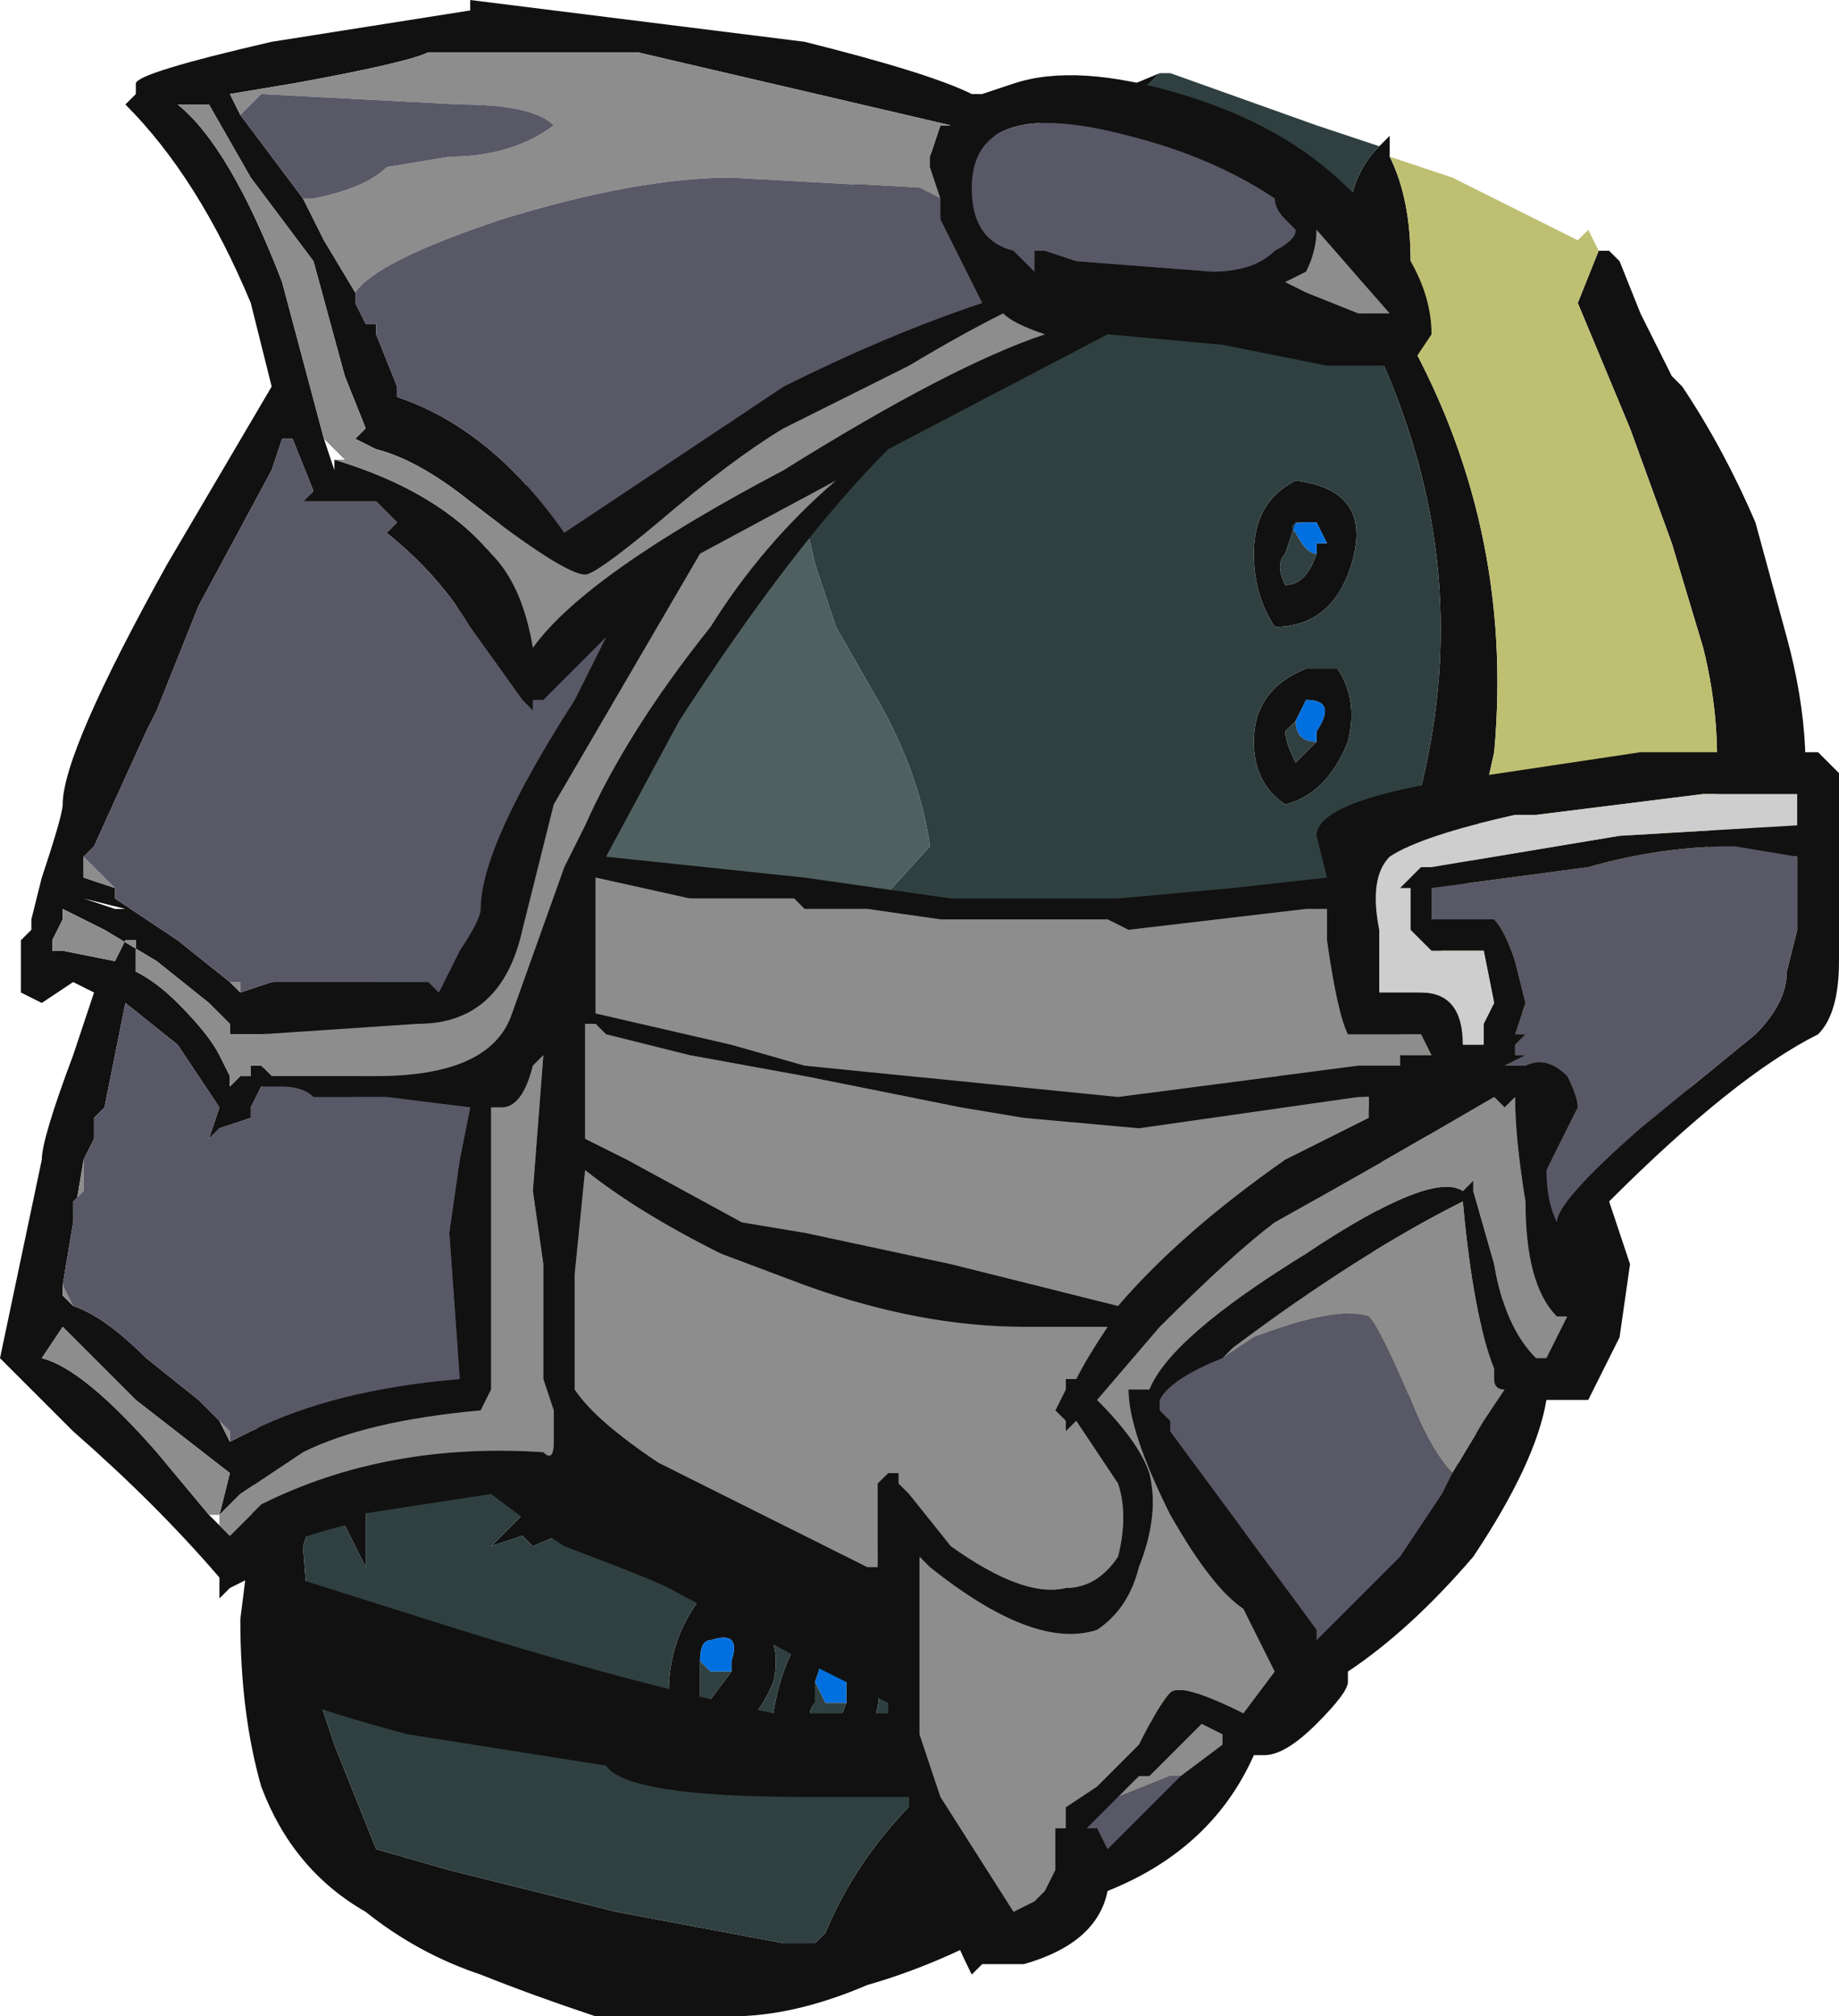 <?xml version="1.0" encoding="UTF-8" standalone="no"?>
<svg xmlns:ffdec="https://www.free-decompiler.com/flash" xmlns:xlink="http://www.w3.org/1999/xlink" ffdec:objectType="frame" height="67.55px" width="61.6px" xmlns="http://www.w3.org/2000/svg">
  <g transform="matrix(1.0, 0.0, 0.0, 1.0, 34.3, 34.65)">
    <use ffdec:characterId="1992" height="65.1" transform="matrix(1.0, 0.0, 0.0, 1.0, -26.25, -32.2)" width="52.5" xlink:href="#sprite0"/>
    <use ffdec:characterId="2001" height="9.45" transform="matrix(7.0, 0.0, 0.0, 7.0, -34.3, -34.65)" width="8.8" xlink:href="#shape1"/>
  </g>
  <defs>
    <g id="sprite0" transform="matrix(1.0, 0.0, 0.0, 1.0, 26.25, 32.2)">
      <use ffdec:characterId="1991" height="9.3" transform="matrix(7.0, 0.0, 0.0, 7.0, -26.25, -32.2)" width="7.5" xlink:href="#shape0"/>
    </g>
    <g id="shape0" transform="matrix(1.0, 0.0, 0.0, 1.0, 3.75, 4.6)">
      <path d="M2.35 0.8 L2.35 0.9 2.3 0.9 2.35 0.8" fill="#333333" fill-rule="evenodd" stroke="none"/>
      <path d="M0.7 -4.6 L0.65 -4.6 0.6 -4.55 0.3 -4.35 Q-0.1 -4.05 -0.55 -3.85 L-1.1 -3.55 Q-1.35 -3.4 -1.5 -3.2 L-2.05 -2.55 -2.35 -2.1 Q-2.8 -1.35 -3.05 -0.5 -3.2 -0.05 -3.2 0.4 -3.25 0.9 -3.2 1.4 L-3.15 2.0 -3.15 2.55 -3.35 2.15 -3.45 2.45 -3.4 3.1 -3.3 3.4 -3.1 3.9 -2.75 4.0 -1.95 4.2 -1.15 4.35 -1.0 4.35 -0.95 4.3 Q-0.7 3.7 -0.05 3.3 0.45 3.0 0.7 2.6 L0.85 2.25 0.9 1.95 0.95 1.75 1.0 1.7 1.05 1.7 1.1 1.65 Q1.3 1.4 1.35 1.1 L1.4 0.9 1.45 0.85 Q1.5 0.5 1.6 0.25 0.9 0.1 0.3 0.4 0.05 0.55 -0.1 0.7 L-0.5 1.0 -1.55 2.05 -2.0 2.3 -2.35 2.45 -2.4 2.4 -2.55 2.45 -0.85 0.75 -0.55 0.35 Q-0.4 0.1 -0.2 -0.05 L0.15 -0.25 Q0.45 -0.45 0.75 -0.45 L1.15 -0.5 1.2 -0.5 Q1.5 -0.45 1.7 -0.25 1.75 -0.6 1.85 -1.0 2.2 -2.15 1.7 -3.25 1.65 -3.35 1.65 -3.4 L1.65 -3.45 Q1.55 -3.55 1.55 -3.8 L1.55 -3.85 Q1.55 -4.1 1.7 -4.25 L1.75 -4.3 1.75 -4.2 Q1.85 -4.0 1.85 -3.7 L1.85 -3.65 1.8 -3.4 Q2.35 -2.45 2.25 -1.35 L2.15 -0.9 Q2.1 -0.6 1.95 -0.3 L1.8 -0.05 Q1.85 0.1 1.75 0.3 L1.6 0.25 Q1.75 0.5 1.7 0.8 L1.65 1.2 1.6 1.25 1.4 1.65 1.35 1.7 1.45 1.7 1.7 1.8 1.75 1.8 1.75 1.75 1.8 1.75 2.2 1.45 2.35 1.15 2.35 0.9 2.35 0.8 2.35 0.7 Q2.75 0.5 2.95 0.15 L3.05 -0.1 3.2 -0.5 3.3 -1.05 Q3.35 -1.45 3.25 -1.85 L3.1 -2.35 2.9 -2.9 2.65 -3.5 2.75 -3.75 2.8 -3.75 2.85 -3.7 2.95 -3.45 3.1 -3.15 3.15 -3.1 Q3.35 -2.8 3.5 -2.45 L3.65 -1.9 Q3.8 -1.35 3.7 -0.9 L3.55 -0.4 Q3.45 -0.15 3.35 0.05 L2.95 0.55 2.9 0.65 2.8 0.8 2.7 0.9 Q2.8 1.3 2.55 1.6 2.35 1.8 2.1 1.95 2.05 2.25 1.85 2.5 L1.6 2.75 Q1.35 3.0 1.15 3.25 0.9 3.6 0.55 3.85 L-0.05 4.25 Q-0.4 4.45 -0.75 4.55 -1.1 4.7 -1.4 4.7 L-2.05 4.7 Q-2.35 4.6 -2.6 4.5 -2.9 4.4 -3.15 4.2 -3.5 4.0 -3.65 3.6 -3.75 3.25 -3.75 2.8 L-3.7 2.4 -3.65 1.6 -3.65 0.45 Q-3.65 0.0 -3.55 -0.4 L-3.3 -1.05 -2.9 -1.7 -2.5 -2.45 -2.1 -3.05 -1.8 -3.4 -1.4 -3.75 Q-1.15 -3.95 -0.85 -4.05 L-0.5 -4.2 0.05 -4.35 0.65 -4.6 0.7 -4.6 M1.4 -2.3 L1.4 -2.35 1.45 -2.35 1.4 -2.45 1.3 -2.45 1.25 -2.3 Q1.2 -2.25 1.25 -2.15 1.35 -2.15 1.4 -2.3 M1.3 -2.65 Q1.7 -2.6 1.55 -2.2 1.45 -1.95 1.2 -1.95 1.1 -2.1 1.1 -2.3 1.1 -2.55 1.3 -2.65 M1.4 -1.4 L1.4 -1.45 Q1.5 -1.6 1.35 -1.6 L1.3 -1.5 1.25 -1.45 Q1.25 -1.4 1.3 -1.3 L1.4 -1.4 M1.35 -1.75 L1.5 -1.75 Q1.6 -1.6 1.55 -1.4 1.45 -1.15 1.25 -1.1 1.1 -1.2 1.1 -1.4 1.1 -1.65 1.35 -1.75 M1.25 2.4 Q1.3 2.3 1.35 2.25 L1.4 1.9 1.25 1.85 1.1 1.85 1.1 2.2 Q1.05 2.5 0.95 2.75 0.7 3.2 0.2 3.6 L0.5 3.4 0.55 3.35 Q0.7 3.2 0.8 3.1 L0.9 3.0 Q0.9 2.95 1.0 2.85 L1.05 2.8 1.25 2.4 M-1.4 3.05 L-1.4 3.0 Q-1.35 2.85 -1.5 2.9 -1.55 2.9 -1.55 3.0 L-1.55 3.25 -1.4 3.05 M-1.7 3.15 Q-1.7 2.9 -1.55 2.7 L-1.35 2.7 -1.3 2.75 Q-1.15 2.9 -1.2 3.1 -1.3 3.35 -1.55 3.45 -1.7 3.35 -1.7 3.15 M-0.75 2.2 Q-0.75 2.15 -0.85 2.15 L-0.9 2.2 -0.95 2.3 -0.95 2.45 -1.0 2.55 -0.9 2.5 Q-0.85 2.5 -0.8 2.4 L-0.75 2.35 -0.75 2.2 M-1.15 2.5 Q-1.15 2.1 -0.85 1.95 -0.3 2.4 -1.0 2.6 -1.15 2.65 -1.15 2.5 M-0.8 2.8 Q-0.5 3.4 -1.05 3.45 -1.2 3.45 -1.2 3.25 -1.15 2.95 -1.0 2.8 L-0.8 2.8 M-0.85 3.2 L-0.85 3.05 Q-0.85 2.95 -0.95 2.95 L-1.0 3.1 -1.0 3.2 Q-1.05 3.25 -1.0 3.35 -0.9 3.35 -0.85 3.2" fill="#111111" fill-rule="evenodd" stroke="none"/>
      <path d="M1.45 1.7 L1.35 1.7 1.4 1.65 1.45 1.7" fill="#00a600" fill-rule="evenodd" stroke="none"/>
      <path d="M-0.75 2.2 Q-0.75 2.15 -0.85 2.15 L-0.9 2.2 -0.85 2.15 Q-0.75 2.15 -0.75 2.2" fill="#004d00" fill-rule="evenodd" stroke="none"/>
      <path d="M2.75 -3.75 L2.65 -3.5 2.9 -2.9 3.1 -2.35 3.25 -1.85 Q3.35 -1.45 3.3 -1.05 L3.2 -0.5 3.05 -0.1 3.0 -0.1 Q2.9 -0.05 2.95 0.0 2.75 0.1 2.5 -0.05 L1.95 -0.3 Q2.1 -0.6 2.15 -0.9 L2.25 -1.35 Q2.35 -2.45 1.8 -3.4 L1.85 -3.65 1.85 -3.7 Q1.85 -4.0 1.75 -4.2 L2.05 -4.1 2.65 -3.8 2.7 -3.85 2.75 -3.75 M2.35 0.7 L2.35 0.8 2.3 0.9 2.35 0.9 2.35 1.15 2.2 1.45 2.25 1.4 2.15 1.4 2.05 1.45 1.85 1.3 1.65 1.2 1.7 0.8 Q1.75 0.5 1.6 0.25 L1.75 0.3 1.95 0.5 Q2.15 0.65 2.35 0.75 L2.35 0.7 M0.8 0.6 L0.85 0.6 0.9 0.65 0.4 0.9 0.05 0.9 Q0.1 0.65 0.35 0.6 L0.75 0.55 0.8 0.6 M1.1 2.2 L1.1 1.85 1.25 1.85 1.4 1.9 1.35 2.25 Q1.3 2.3 1.25 2.4 1.2 2.3 1.1 2.2 M1.05 2.8 L1.0 2.85 Q0.9 2.95 0.9 3.0 L0.8 3.1 Q0.7 3.2 0.55 3.35 L0.5 3.4 0.2 3.6 Q0.7 3.2 0.95 2.75 L0.95 2.8 1.05 2.8" fill="#bfbf72" fill-rule="evenodd" stroke="none"/>
      <path d="M3.05 -0.1 L2.95 0.15 Q2.75 0.5 2.35 0.7 L2.35 0.75 Q2.15 0.65 1.95 0.5 L1.75 0.3 Q1.85 0.1 1.8 -0.05 L1.95 -0.3 2.5 -0.05 Q2.75 0.1 2.95 0.0 2.9 -0.05 3.0 -0.1 L3.05 -0.1 M2.2 1.45 L1.8 1.75 1.75 1.75 1.75 1.8 1.7 1.8 1.45 1.7 1.4 1.65 1.6 1.25 1.65 1.2 1.85 1.3 2.05 1.45 2.15 1.4 2.25 1.4 2.2 1.45 M1.1 2.2 Q1.2 2.3 1.25 2.4 L1.05 2.8 0.95 2.8 0.95 2.75 Q1.05 2.5 1.1 2.2" fill="#68682f" fill-rule="evenodd" stroke="none"/>
      <path d="M1.35 1.1 L1.25 0.95 1.4 0.9 1.35 1.1 M1.4 -2.45 L1.45 -2.35 1.4 -2.35 1.4 -2.3 Q1.35 -2.3 1.3 -2.4 1.25 -2.45 1.35 -2.45 L1.4 -2.45 M1.3 -1.5 L1.35 -1.6 Q1.5 -1.6 1.4 -1.45 L1.4 -1.4 Q1.3 -1.4 1.3 -1.5 M-1.55 3.0 Q-1.55 2.9 -1.5 2.9 -1.35 2.85 -1.4 3.0 L-1.4 3.05 -1.5 3.05 -1.55 3.0 M-0.9 2.2 L-0.85 2.15 Q-0.75 2.15 -0.75 2.2 L-0.75 2.35 -0.9 2.35 -0.95 2.3 -0.9 2.2 M-1.0 3.1 L-0.95 2.95 Q-0.85 2.95 -0.85 3.05 L-0.85 3.2 -0.95 3.2 -1.0 3.1" fill="#0070e0" fill-rule="evenodd" stroke="none"/>
      <path d="M0.7 2.6 Q0.45 3.0 -0.05 3.3 -0.7 3.7 -0.95 4.3 L-1.0 4.35 -1.15 4.35 -1.95 4.2 -2.75 4.0 -3.1 3.9 -3.3 3.4 -3.4 3.1 -3.45 2.45 -3.35 2.15 -3.15 2.55 -3.15 2.0 -3.2 1.4 Q-3.25 0.9 -3.2 0.4 -3.2 -0.05 -3.05 -0.5 -2.8 -1.35 -2.35 -2.1 L-2.05 -2.55 -1.5 -3.2 Q-1.35 -3.4 -1.1 -3.55 L-0.55 -3.85 Q-0.1 -4.05 0.3 -4.35 L0.6 -4.55 0.65 -4.6 0.7 -4.6 1.4 -4.35 1.7 -4.25 Q1.55 -4.1 1.55 -3.85 L1.55 -3.8 1.05 -4.0 Q1.4 -3.75 1.65 -3.45 L1.65 -3.4 Q1.65 -3.35 1.7 -3.25 2.2 -2.15 1.85 -1.0 1.75 -0.6 1.7 -0.25 1.5 -0.45 1.2 -0.5 L1.15 -0.5 0.75 -0.45 Q0.45 -0.45 0.15 -0.25 L-0.2 -0.05 Q-0.4 0.1 -0.55 0.35 L-0.85 0.75 -2.55 2.45 -2.4 2.4 -2.35 2.45 -2.0 2.3 -1.55 2.05 -0.5 1.0 -0.1 0.7 Q0.05 0.55 0.3 0.4 0.9 0.1 1.6 0.25 1.5 0.5 1.45 0.85 L1.4 0.9 1.25 0.95 1.35 1.1 Q1.3 1.4 1.1 1.65 L1.05 1.7 1.0 1.7 0.95 1.75 0.9 1.95 0.85 2.25 Q0.7 1.95 0.65 1.6 0.65 1.4 0.7 1.1 L0.95 1.05 0.8 0.95 0.3 1.0 0.3 1.1 Q0.0 1.4 -0.05 1.8 L-0.1 2.3 0.55 2.55 0.7 2.6 M1.4 -2.45 L1.35 -2.45 Q1.25 -2.45 1.3 -2.4 1.35 -2.3 1.4 -2.3 1.35 -2.15 1.25 -2.15 1.2 -2.25 1.25 -2.3 L1.3 -2.45 1.4 -2.45 M1.3 -2.65 Q1.1 -2.55 1.1 -2.3 1.1 -2.1 1.2 -1.95 1.45 -1.95 1.55 -2.2 1.7 -2.6 1.3 -2.65 M1.4 -1.4 L1.3 -1.3 Q1.25 -1.4 1.25 -1.45 L1.3 -1.5 Q1.3 -1.4 1.4 -1.4 M1.35 -1.75 Q1.1 -1.65 1.1 -1.4 1.1 -1.2 1.25 -1.1 1.45 -1.15 1.55 -1.4 1.6 -1.6 1.5 -1.75 L1.35 -1.75 M0.8 0.6 L0.75 0.55 0.35 0.6 Q0.1 0.65 0.05 0.9 L0.4 0.9 0.9 0.65 0.85 0.6 0.8 0.6 M-1.15 -2.9 L-1.35 -3.0 -1.4 -2.95 -1.9 -2.0 -2.35 -1.05 Q-2.8 -0.2 -2.8 0.8 L-2.75 1.3 -2.65 1.8 -2.05 1.0 Q-1.55 0.35 -0.95 -0.35 L-0.45 -0.9 Q-0.5 -1.25 -0.7 -1.6 L-0.9 -1.95 -1.0 -2.25 -1.15 -2.9 M-1.55 3.0 L-1.5 3.05 -1.4 3.05 -1.55 3.25 -1.55 3.0 M-1.7 3.15 Q-1.7 3.35 -1.55 3.45 -1.3 3.35 -1.2 3.1 -1.15 2.9 -1.3 2.75 L-1.35 2.7 -1.55 2.7 Q-1.7 2.9 -1.7 3.15 M-0.95 2.3 L-0.9 2.35 -0.75 2.35 -0.8 2.4 Q-0.85 2.5 -0.9 2.5 L-1.0 2.55 -0.95 2.45 -0.95 2.3 M-0.8 2.8 L-1.0 2.8 Q-1.15 2.95 -1.2 3.25 -1.2 3.45 -1.05 3.45 -0.5 3.4 -0.8 2.8 M-1.15 2.5 Q-1.15 2.65 -1.0 2.6 -0.3 2.4 -0.85 1.95 -1.15 2.1 -1.15 2.5 M-1.0 3.1 L-0.95 3.2 -0.85 3.2 Q-0.9 3.35 -1.0 3.35 -1.05 3.25 -1.0 3.2 L-1.0 3.1" fill="#304040" fill-rule="evenodd" stroke="none"/>
      <path d="M0.7 2.6 L0.55 2.55 -0.1 2.3 -0.05 1.8 Q0.0 1.4 0.3 1.1 L0.3 1.0 0.8 0.95 0.95 1.05 0.7 1.1 Q0.65 1.4 0.65 1.6 0.7 1.95 0.85 2.25 L0.7 2.6 M1.65 -3.45 Q1.4 -3.75 1.05 -4.0 L1.55 -3.8 Q1.55 -3.55 1.65 -3.45 M-1.15 -2.9 L-1.0 -2.25 -0.9 -1.95 -0.7 -1.6 Q-0.5 -1.25 -0.45 -0.9 L-0.95 -0.35 Q-1.55 0.35 -2.05 1.0 L-2.65 1.8 -2.75 1.3 -2.8 0.8 Q-2.8 -0.2 -2.35 -1.05 L-1.9 -2.0 -1.4 -2.95 -1.35 -3.0 -1.15 -2.9" fill="#506060" fill-rule="evenodd" stroke="none"/>
    </g>
    <g id="shape1" transform="matrix(1.0, 0.0, 0.0, 1.0, 4.9, 4.95)">
      <path d="M0.25 -3.7 L0.9 -3.65 Q1.1 -3.65 1.2 -3.75 1.3 -3.8 1.3 -3.85 L1.25 -3.9 Q1.2 -3.95 1.2 -4.0 0.9 -4.2 0.5 -4.3 -0.25 -4.5 -0.25 -4.05 -0.25 -3.8 -0.05 -3.75 L0.05 -3.65 0.05 -3.75 Q0.0 -3.75 0.1 -3.75 L0.25 -3.7 M1.35 -3.65 L1.25 -3.6 1.35 -3.55 1.6 -3.45 1.75 -3.45 1.4 -3.85 Q1.4 -3.75 1.35 -3.65 M-4.75 -0.55 L-4.7 -0.75 Q-4.6 -1.05 -4.6 -1.1 -4.6 -1.35 -4.1 -2.25 L-3.6 -3.1 -3.7 -3.5 Q-3.95 -4.1 -4.3 -4.45 L-4.25 -4.5 -4.25 -4.55 Q-4.25 -4.6 -3.6 -4.75 L-2.65 -4.9 -2.65 -4.95 -1.05 -4.75 Q-0.45 -4.6 -0.25 -4.5 L-0.2 -4.5 -0.05 -4.55 Q0.25 -4.65 0.75 -4.5 1.25 -4.35 1.55 -4.05 1.95 -3.7 1.95 -3.35 L1.85 -3.2 1.45 -3.2 0.95 -3.3 0.4 -3.35 -0.65 -2.8 Q-1.1 -2.35 -1.65 -1.5 L-2.0 -0.85 -1.05 -0.75 -0.35 -0.65 0.45 -0.65 1.0 -0.7 1.45 -0.75 1.4 -0.95 Q1.4 -1.1 1.95 -1.2 L2.95 -1.35 3.8 -1.35 3.9 -1.25 3.9 -0.35 Q3.9 -0.1 3.8 0.0 3.4 0.2 2.8 0.8 L2.9 1.1 2.85 1.45 2.7 1.75 2.5 1.75 Q2.45 2.05 2.15 2.5 1.85 2.85 1.55 3.05 L1.55 3.1 Q1.55 3.15 1.4 3.3 1.25 3.45 1.15 3.45 L1.1 3.45 Q0.9 3.9 0.4 4.1 0.35 4.35 0.0 4.45 L-0.2 4.45 -0.25 4.5 Q-0.4 4.2 -0.55 3.75 L-0.55 3.65 -1.05 3.65 Q-1.9 3.65 -2.0 3.5 L-2.95 3.35 Q-3.7 3.15 -3.7 3.05 L-3.7 2.8 Q-3.7 2.7 -3.6 2.65 L-3.65 2.65 -3.7 2.6 -3.8 2.65 -3.85 2.7 -3.85 2.6 Q-4.15 2.25 -4.55 1.9 L-4.9 1.55 -4.7 0.6 Q-4.7 0.5 -4.55 0.1 L-4.45 -0.2 -4.55 -0.25 -4.7 -0.15 -4.8 -0.2 -4.8 -0.45 -4.75 -0.5 -4.75 -0.55 M0.4 -0.55 L-0.4 -0.55 -0.75 -0.6 -1.05 -0.6 -1.1 -0.65 -1.6 -0.65 -2.05 -0.75 -2.05 -0.7 Q-2.05 -0.65 -2.05 -0.45 L-2.05 -0.1 -1.4 0.05 -1.05 0.15 0.45 0.3 1.6 0.15 1.8 0.15 1.8 0.1 1.95 0.1 1.9 0.0 1.55 0.0 Q1.5 -0.1 1.45 -0.45 L1.45 -0.6 1.35 -0.6 0.5 -0.5 0.4 -0.55 M2.35 -1.05 Q1.9 -0.95 1.75 -0.85 1.65 -0.75 1.7 -0.5 L1.7 -0.2 1.9 -0.2 Q2.1 -0.2 2.1 0.05 L2.2 0.05 2.2 -0.05 2.25 -0.15 2.2 -0.4 1.95 -0.4 1.85 -0.5 1.85 -0.7 1.8 -0.7 1.9 -0.8 1.95 -0.8 2.85 -0.95 3.7 -1.0 3.7 -1.15 3.25 -1.15 2.45 -1.05 2.35 -1.05 M1.95 -0.55 L2.25 -0.55 Q2.3 -0.5 2.35 -0.35 L2.4 -0.15 2.35 0.0 2.4 0.0 2.35 0.05 2.35 0.1 2.4 0.1 2.3 0.15 2.4 0.15 Q2.5 0.1 2.6 0.2 2.65 0.3 2.65 0.35 L2.5 0.65 Q2.5 0.8 2.55 0.9 2.55 0.8 2.95 0.45 L3.5 0.0 Q3.65 -0.15 3.65 -0.3 L3.7 -0.5 3.7 -0.85 3.4 -0.9 Q3.05 -0.9 2.7 -0.8 L1.95 -0.7 1.95 -0.55 M2.6 1.35 L2.55 1.35 Q2.4 1.2 2.4 0.8 2.35 0.5 2.35 0.3 L2.3 0.35 2.25 0.3 Q1.65 0.65 1.2 0.9 1.0 1.05 0.65 1.4 L0.35 1.75 Q0.55 1.95 0.6 2.1 0.65 2.3 0.55 2.55 0.5 2.75 0.35 2.85 0.05 2.95 -0.45 2.55 L-0.5 2.5 -0.5 3.35 -0.4 3.65 -0.05 4.2 0.05 4.15 0.1 4.1 0.15 4.0 0.15 3.8 0.2 3.8 0.2 3.7 0.35 3.6 0.55 3.4 Q0.65 3.2 0.7 3.15 0.75 3.1 1.05 3.25 L1.2 3.05 1.05 2.75 Q0.9 2.65 0.7 2.3 0.5 1.9 0.5 1.7 L0.6 1.7 Q0.7 1.45 1.35 1.05 1.95 0.65 2.1 0.75 L2.15 0.7 2.15 0.75 2.25 1.1 Q2.3 1.4 2.45 1.55 L2.5 1.55 Q2.55 1.5 2.6 1.4 L2.6 1.35 M1.85 0.3 L1.85 0.3 M1.65 0.3 L1.6 0.3 0.55 0.45 0.0 0.4 -0.3 0.35 -1.05 0.2 -1.6 0.1 -2.0 0.0 -2.05 -0.05 -2.1 -0.05 -2.1 0.5 -1.9 0.6 -1.35 0.9 -1.05 0.95 -0.35 1.1 0.45 1.3 Q0.75 0.95 1.25 0.6 1.45 0.5 1.65 0.4 L1.65 0.3 M2.05 2.1 L2.2 1.85 2.3 1.7 Q2.25 1.7 2.25 1.65 L2.25 1.6 Q2.15 1.35 2.1 0.8 1.6 1.05 1.0 1.5 L0.95 1.55 Q0.7 1.65 0.65 1.75 L0.65 1.8 0.7 1.85 0.7 1.9 1.4 2.85 1.4 2.9 1.8 2.5 1.95 2.25 2.0 2.2 2.05 2.1 M2.6 1.05 L2.6 1.0 2.55 0.95 2.6 1.05 M0.2 1.65 L0.25 1.65 Q0.3 1.55 0.4 1.4 L0.0 1.4 Q-0.5 1.4 -1.05 1.2 L-1.45 1.05 Q-1.85 0.85 -2.1 0.65 L-2.15 1.15 -2.15 1.7 Q-2.05 1.85 -1.75 2.05 L-0.75 2.55 -0.7 2.55 -0.7 2.15 -0.65 2.1 -0.6 2.1 -0.6 2.15 -0.55 2.2 -0.35 2.45 Q0.0 2.7 0.2 2.65 0.35 2.65 0.45 2.5 0.5 2.3 0.45 2.15 L0.25 1.85 0.2 1.9 0.2 1.85 0.15 1.8 0.2 1.7 0.2 1.65 M0.95 3.4 L1.0 3.35 0.95 3.35 0.85 3.3 0.6 3.55 0.55 3.55 0.45 3.65 0.3 3.8 0.35 3.8 0.4 3.9 0.75 3.55 0.95 3.4 M-0.4 -4.35 L-0.35 -4.35 -1.85 -4.7 -2.85 -4.7 Q-2.95 -4.65 -3.5 -4.55 L-3.8 -4.5 -3.75 -4.4 -3.45 -4.0 -3.35 -3.8 -3.2 -3.55 -3.2 -3.5 -3.15 -3.4 -3.1 -3.4 -3.1 -3.35 -3.0 -3.1 -3.0 -3.05 Q-2.55 -2.9 -2.2 -2.4 L-1.15 -3.1 Q-0.65 -3.35 -0.2 -3.5 L-0.4 -3.9 -0.4 -4.0 -0.45 -4.15 -0.45 -4.2 -0.4 -4.35 -0.4 -4.35 M-3.3 -2.75 Q-2.8 -2.6 -2.55 -2.3 -2.4 -2.15 -2.35 -1.85 -2.1 -2.2 -1.15 -2.7 -0.35 -3.2 0.1 -3.35 -0.05 -3.4 -0.1 -3.45 -0.3 -3.35 -0.55 -3.2 L-1.15 -2.9 Q-1.4 -2.75 -1.75 -2.45 -2.05 -2.2 -2.1 -2.2 -2.2 -2.2 -2.65 -2.55 -2.9 -2.75 -3.1 -2.8 L-3.2 -2.85 -3.15 -2.9 -3.25 -3.15 -3.4 -3.7 -3.7 -4.1 -3.9 -4.45 -4.05 -4.45 Q-3.8 -4.25 -3.55 -3.6 L-3.35 -2.85 -3.3 -2.7 -3.3 -2.75 M-2.95 -3.15 L-2.95 -3.15 M-3.75 -0.2 L-3.6 -0.25 -2.85 -0.25 -2.8 -0.2 -2.7 -0.4 Q-2.6 -0.55 -2.6 -0.6 -2.6 -0.9 -2.15 -1.6 L-2.0 -1.9 -2.3 -1.6 -2.35 -1.6 -2.35 -1.55 -2.4 -1.6 -2.65 -1.95 Q-2.8 -2.2 -3.05 -2.4 L-3.0 -2.45 -3.1 -2.55 -3.4 -2.55 -3.45 -2.55 -3.4 -2.6 -3.5 -2.85 -3.55 -2.85 -3.6 -2.7 -3.95 -2.05 -4.15 -1.55 -4.2 -1.45 -4.45 -0.9 -4.5 -0.85 -4.5 -0.75 -4.35 -0.7 -4.35 -0.65 -4.05 -0.45 -3.8 -0.25 -3.75 -0.2 M-4.6 -0.55 L-4.65 -0.45 -4.65 -0.4 -4.6 -0.4 -4.35 -0.35 -4.3 -0.45 -4.25 -0.45 -4.25 -0.3 Q-4.15 -0.25 -4.05 -0.15 -3.9 0.0 -3.85 0.1 L-3.8 0.2 -3.8 0.25 -3.75 0.2 -3.7 0.2 -3.7 0.15 -3.65 0.15 -3.6 0.2 -3.1 0.2 Q-2.55 0.2 -2.45 -0.1 L-2.2 -0.8 -2.1 -1.0 Q-1.9 -1.45 -1.5 -1.95 -1.25 -2.35 -0.9 -2.65 L-1.55 -2.3 -2.25 -1.1 Q-2.35 -0.7 -2.4 -0.5 -2.5 -0.05 -2.9 -0.05 L-3.65 0.0 -3.8 0.0 -3.8 -0.05 -3.9 -0.15 -4.15 -0.35 -4.4 -0.5 -4.6 -0.6 -4.6 -0.55 M-4.35 -0.6 L-4.3 -0.6 -4.5 -0.65 -4.35 -0.6 M-3.85 2.35 L-3.8 2.4 -3.65 2.25 Q-3.05 1.95 -2.3 2.0 -2.25 2.05 -2.25 1.95 L-2.25 1.8 -2.3 1.65 -2.3 1.1 -2.35 0.75 -2.3 0.1 -2.35 0.15 Q-2.4 0.35 -2.5 0.35 L-2.55 0.35 -2.55 1.7 -2.6 1.8 Q-3.15 1.85 -3.45 2.0 L-3.75 2.2 -3.85 2.3 -3.8 2.1 -4.25 1.75 -4.6 1.4 -4.7 1.55 Q-4.5 1.6 -4.15 2.0 L-3.9 2.3 -3.85 2.35 M-3.8 1.95 L-3.7 1.9 Q-3.3 1.7 -2.7 1.65 L-2.75 0.95 -2.7 0.6 -2.65 0.35 -3.05 0.3 -3.4 0.3 Q-3.45 0.25 -3.55 0.25 L-3.65 0.25 -3.7 0.35 -3.7 0.4 -3.85 0.45 -3.9 0.5 -3.85 0.35 -4.05 0.05 -4.3 -0.15 -4.4 0.35 -4.45 0.4 -4.45 0.5 -4.5 0.6 -4.55 0.9 -4.6 1.2 -4.6 1.25 -4.55 1.3 Q-4.4 1.35 -4.2 1.55 L-3.95 1.75 -3.85 1.85 -3.8 1.95 M-2.55 2.2 L-3.2 2.3 -3.25 2.35 Q-3.45 2.4 -3.55 2.45 L-3.65 2.55 -2.7 2.85 Q-1.9 3.1 -1.2 3.25 L-0.65 3.25 -0.65 3.2 -1.05 3.0 -1.7 2.65 Q-1.8 2.6 -2.2 2.45 L-2.35 2.35 -2.55 2.2 M-0.65 3.5 L-0.65 3.5" fill="#111111" fill-rule="evenodd" stroke="none"/>
      <path d="M1.35 -3.65 Q1.4 -3.75 1.4 -3.85 L1.75 -3.45 1.6 -3.45 1.35 -3.55 1.25 -3.6 1.35 -3.65 M-4.75 -0.5 L-4.75 -0.55 -4.75 -0.5 M0.4 -0.55 L0.5 -0.5 1.35 -0.6 1.45 -0.6 1.45 -0.45 Q1.5 -0.1 1.55 0.0 L1.9 0.0 1.95 0.1 1.8 0.1 1.8 0.15 1.6 0.15 0.45 0.3 -1.05 0.15 -1.4 0.05 -2.05 -0.1 -2.05 -0.45 Q-2.05 -0.65 -2.05 -0.7 L-2.05 -0.75 -1.6 -0.65 -1.1 -0.65 -1.05 -0.6 -0.75 -0.6 -0.4 -0.55 0.4 -0.55 M2.5 1.55 L2.45 1.55 Q2.3 1.4 2.25 1.1 L2.15 0.75 2.15 0.7 2.1 0.75 Q1.95 0.65 1.35 1.05 0.7 1.45 0.6 1.7 L0.5 1.7 Q0.5 1.9 0.7 2.3 0.9 2.65 1.05 2.75 L1.2 3.05 1.05 3.25 Q0.75 3.1 0.7 3.15 0.65 3.2 0.55 3.4 L0.35 3.6 0.2 3.7 0.2 3.8 0.15 3.8 0.15 4.0 0.1 4.1 0.05 4.15 -0.05 4.2 -0.4 3.65 -0.5 3.35 -0.5 2.5 -0.45 2.55 Q0.05 2.95 0.35 2.85 0.5 2.75 0.55 2.55 0.65 2.3 0.6 2.1 0.55 1.95 0.35 1.75 L0.65 1.4 Q1.0 1.05 1.2 0.9 1.65 0.65 2.25 0.3 L2.3 0.35 2.35 0.3 Q2.35 0.5 2.4 0.8 2.4 1.2 2.55 1.35 L2.6 1.35 2.5 1.55 M1.65 0.3 L1.65 0.4 Q1.45 0.5 1.25 0.6 0.75 0.95 0.45 1.3 L-0.35 1.1 -1.05 0.95 -1.35 0.9 -1.9 0.6 -2.1 0.5 -2.1 -0.05 -2.05 -0.05 -2.0 0.0 -1.6 0.1 -1.05 0.2 -0.3 0.35 0.0 0.4 0.55 0.45 1.6 0.3 1.65 0.3 M2.05 2.1 Q1.95 2.0 1.85 1.75 1.7 1.4 1.65 1.35 1.5 1.3 1.1 1.45 L0.95 1.55 1.0 1.5 Q1.6 1.05 2.1 0.8 2.15 1.35 2.25 1.6 L2.25 1.65 Q2.25 1.7 2.3 1.7 L2.2 1.85 2.05 2.1 M0.65 1.75 L0.65 1.8 0.65 1.75 M0.2 1.65 L0.2 1.7 0.15 1.8 0.2 1.85 0.2 1.9 0.25 1.85 0.45 2.15 Q0.5 2.3 0.45 2.5 0.35 2.65 0.2 2.65 0.0 2.7 -0.35 2.45 L-0.55 2.2 -0.6 2.15 -0.6 2.1 -0.65 2.1 -0.7 2.15 -0.7 2.55 -0.75 2.55 -1.75 2.05 Q-2.05 1.85 -2.15 1.7 L-2.15 1.15 -2.1 0.65 Q-1.85 0.85 -1.45 1.05 L-1.05 1.2 Q-0.5 1.4 0.0 1.4 L0.4 1.4 Q0.3 1.55 0.25 1.65 L0.2 1.65 M0.95 3.4 L0.75 3.55 0.7 3.55 0.45 3.65 0.55 3.55 0.6 3.55 0.85 3.3 0.95 3.35 0.95 3.4 M-3.75 -4.4 L-3.8 -4.5 -3.5 -4.55 Q-2.95 -4.65 -2.85 -4.7 L-1.85 -4.7 -0.35 -4.35 -0.4 -4.35 -0.45 -4.2 -0.45 -4.15 -0.4 -4.0 -0.5 -4.05 -1.4 -4.1 Q-1.85 -4.1 -2.5 -3.9 -3.1 -3.7 -3.2 -3.55 L-3.35 -3.8 -3.45 -4.0 -3.4 -4.0 Q-3.15 -4.05 -3.05 -4.15 L-2.75 -4.2 Q-2.45 -4.2 -2.25 -4.35 -2.35 -4.45 -2.7 -4.45 L-3.65 -4.5 Q-3.7 -4.45 -3.75 -4.4 M-3.1 -3.35 L-3.1 -3.4 -3.1 -3.35 M-3.9 -4.45 L-3.7 -4.1 -3.4 -3.7 -3.25 -3.15 -3.15 -2.9 -3.2 -2.85 -3.1 -2.8 Q-2.9 -2.75 -2.65 -2.55 -2.2 -2.2 -2.1 -2.2 -2.05 -2.2 -1.75 -2.45 -1.4 -2.75 -1.15 -2.9 L-0.55 -3.2 Q-0.3 -3.35 -0.1 -3.45 -0.05 -3.4 0.1 -3.35 -0.35 -3.2 -1.15 -2.7 -2.1 -2.2 -2.35 -1.85 -2.4 -2.15 -2.55 -2.3 -2.8 -2.6 -3.3 -2.75 L-3.25 -2.75 -3.35 -2.85 -3.55 -3.6 Q-3.8 -4.25 -4.05 -4.45 L-3.9 -4.45 M-3.75 -0.2 L-3.8 -0.25 -3.75 -0.25 -3.75 -0.2 M-4.35 -0.7 L-4.5 -0.75 -4.5 -0.85 -4.35 -0.7 M-4.2 -1.45 L-4.15 -1.55 -4.2 -1.45 M-4.6 -0.55 L-4.6 -0.6 -4.4 -0.5 -4.15 -0.35 -3.9 -0.15 -3.8 -0.05 -3.8 0.0 -3.65 0.0 -2.9 -0.05 Q-2.5 -0.05 -2.4 -0.5 -2.35 -0.7 -2.25 -1.1 L-1.55 -2.3 -0.9 -2.65 Q-1.25 -2.35 -1.5 -1.95 -1.9 -1.45 -2.1 -1.0 L-2.2 -0.8 -2.45 -0.1 Q-2.55 0.2 -3.1 0.2 L-3.6 0.2 -3.65 0.15 -3.7 0.15 -3.7 0.2 -3.75 0.2 -3.8 0.25 -3.8 0.2 -3.85 0.1 Q-3.9 0.0 -4.05 -0.15 -4.15 -0.25 -4.25 -0.3 L-4.25 -0.45 -4.3 -0.45 -4.35 -0.35 -4.6 -0.4 -4.65 -0.4 -4.65 -0.45 -4.6 -0.55 M-3.9 2.3 L-4.15 2.0 Q-4.5 1.6 -4.7 1.55 L-4.6 1.4 -4.25 1.75 -3.8 2.1 -3.85 2.3 -3.75 2.2 -3.45 2.0 Q-3.15 1.85 -2.6 1.8 L-2.55 1.7 -2.55 0.35 -2.5 0.35 Q-2.4 0.35 -2.35 0.15 L-2.3 0.1 -2.35 0.75 -2.3 1.1 -2.3 1.65 -2.25 1.8 -2.25 1.95 Q-2.25 2.05 -2.3 2.0 -3.05 1.95 -3.65 2.25 L-3.8 2.4 -3.85 2.35 -3.85 2.3 -3.9 2.3 M-4.5 0.6 L-4.5 0.75 -4.55 0.8 -4.55 0.9 -4.5 0.6 M-4.6 1.2 L-4.55 1.3 -4.6 1.25 -4.6 1.2 M-3.85 1.85 L-3.8 1.9 -3.8 1.95 -3.85 1.85" fill="#8d8d8d" fill-rule="evenodd" stroke="none"/>
      <path d="M2.35 -1.05 L2.45 -1.05 3.25 -1.15 3.7 -1.15 3.7 -1.0 2.85 -0.95 1.95 -0.8 1.9 -0.8 1.8 -0.7 1.85 -0.7 1.85 -0.5 1.95 -0.4 2.2 -0.4 2.25 -0.15 2.2 -0.05 2.2 0.05 2.1 0.05 Q2.1 -0.2 1.9 -0.2 L1.7 -0.2 1.7 -0.5 Q1.65 -0.75 1.75 -0.85 1.9 -0.95 2.35 -1.05" fill="#cecece" fill-rule="evenodd" stroke="none"/>
      <path d="M-0.4 -4.35 L-0.4 -4.35" fill="#666666" fill-rule="evenodd" stroke="none"/>
      <path d="M0.25 -3.7 L0.1 -3.75 Q0.0 -3.75 0.05 -3.75 L0.05 -3.65 -0.05 -3.75 Q-0.25 -3.8 -0.25 -4.05 -0.25 -4.5 0.5 -4.3 0.9 -4.2 1.2 -4.0 1.2 -3.95 1.25 -3.9 L1.3 -3.85 Q1.3 -3.8 1.2 -3.75 1.1 -3.65 0.9 -3.65 L0.25 -3.7 M1.95 -0.55 L1.95 -0.7 2.7 -0.8 Q3.05 -0.9 3.4 -0.9 L3.7 -0.85 3.7 -0.5 3.65 -0.3 Q3.65 -0.15 3.5 0.0 L2.95 0.45 Q2.55 0.8 2.55 0.9 2.5 0.8 2.5 0.65 L2.65 0.35 Q2.65 0.3 2.6 0.2 2.5 0.1 2.4 0.15 L2.3 0.15 2.4 0.1 2.35 0.1 2.35 0.05 2.4 0.0 2.35 0.0 2.4 -0.15 2.35 -0.35 Q2.3 -0.5 2.25 -0.55 L1.95 -0.55 M0.95 1.55 L1.1 1.45 Q1.5 1.3 1.65 1.35 1.7 1.4 1.85 1.75 1.95 2.0 2.05 2.1 L2.0 2.2 1.8 2.5 1.4 2.9 1.4 2.85 0.7 1.9 0.7 1.85 0.65 1.8 0.65 1.75 Q0.7 1.65 0.95 1.55 M0.75 3.55 L0.4 3.9 0.35 3.8 0.3 3.8 0.45 3.65 0.7 3.55 0.75 3.55 M-3.75 -4.4 Q-3.7 -4.45 -3.65 -4.5 L-2.7 -4.45 Q-2.35 -4.45 -2.25 -4.35 -2.45 -4.2 -2.75 -4.2 L-3.05 -4.15 Q-3.15 -4.05 -3.4 -4.0 L-3.45 -4.0 -3.75 -4.4 M-3.2 -3.55 Q-3.1 -3.7 -2.5 -3.9 -1.85 -4.1 -1.4 -4.1 L-0.5 -4.05 -0.4 -4.0 -0.4 -3.9 -0.2 -3.5 Q-0.65 -3.35 -1.15 -3.1 L-2.2 -2.4 Q-2.55 -2.9 -3.0 -3.05 L-3.0 -3.1 -3.1 -3.35 -3.1 -3.4 -3.15 -3.4 -3.2 -3.5 -3.2 -3.55 M-2.95 -3.15 L-2.95 -3.15 M-3.5 -2.85 L-3.4 -2.6 -3.45 -2.55 -3.4 -2.55 -3.1 -2.55 -3.0 -2.45 -3.05 -2.4 Q-2.8 -2.2 -2.65 -1.95 L-2.4 -1.6 -2.35 -1.55 -2.35 -1.6 -2.3 -1.6 -2.0 -1.9 -2.15 -1.6 Q-2.6 -0.9 -2.6 -0.6 -2.6 -0.55 -2.7 -0.4 L-2.8 -0.2 -2.85 -0.25 -3.6 -0.25 -3.75 -0.2 -3.75 -0.25 -3.8 -0.25 -4.05 -0.45 -4.35 -0.65 -4.35 -0.7 -4.5 -0.85 -4.45 -0.9 -4.2 -1.45 -4.15 -1.55 -3.95 -2.05 -3.6 -2.7 -3.55 -2.85 -3.5 -2.85 M-4.5 0.6 L-4.45 0.5 -4.45 0.4 -4.4 0.35 -4.3 -0.15 -4.05 0.05 -3.85 0.35 -3.9 0.5 -3.85 0.45 -3.7 0.4 -3.7 0.35 -3.65 0.25 -3.55 0.25 Q-3.45 0.25 -3.4 0.3 L-3.05 0.3 -2.65 0.35 -2.7 0.6 -2.75 0.95 -2.7 1.65 Q-3.3 1.7 -3.7 1.9 L-3.8 1.95 -3.8 1.9 -3.85 1.85 -3.95 1.75 -4.2 1.55 Q-4.4 1.35 -4.55 1.3 L-4.6 1.2 -4.55 0.9 -4.55 0.8 -4.5 0.75 -4.5 0.6" fill="#595867" fill-rule="evenodd" stroke="none"/>
    </g>
  </defs>
</svg>
